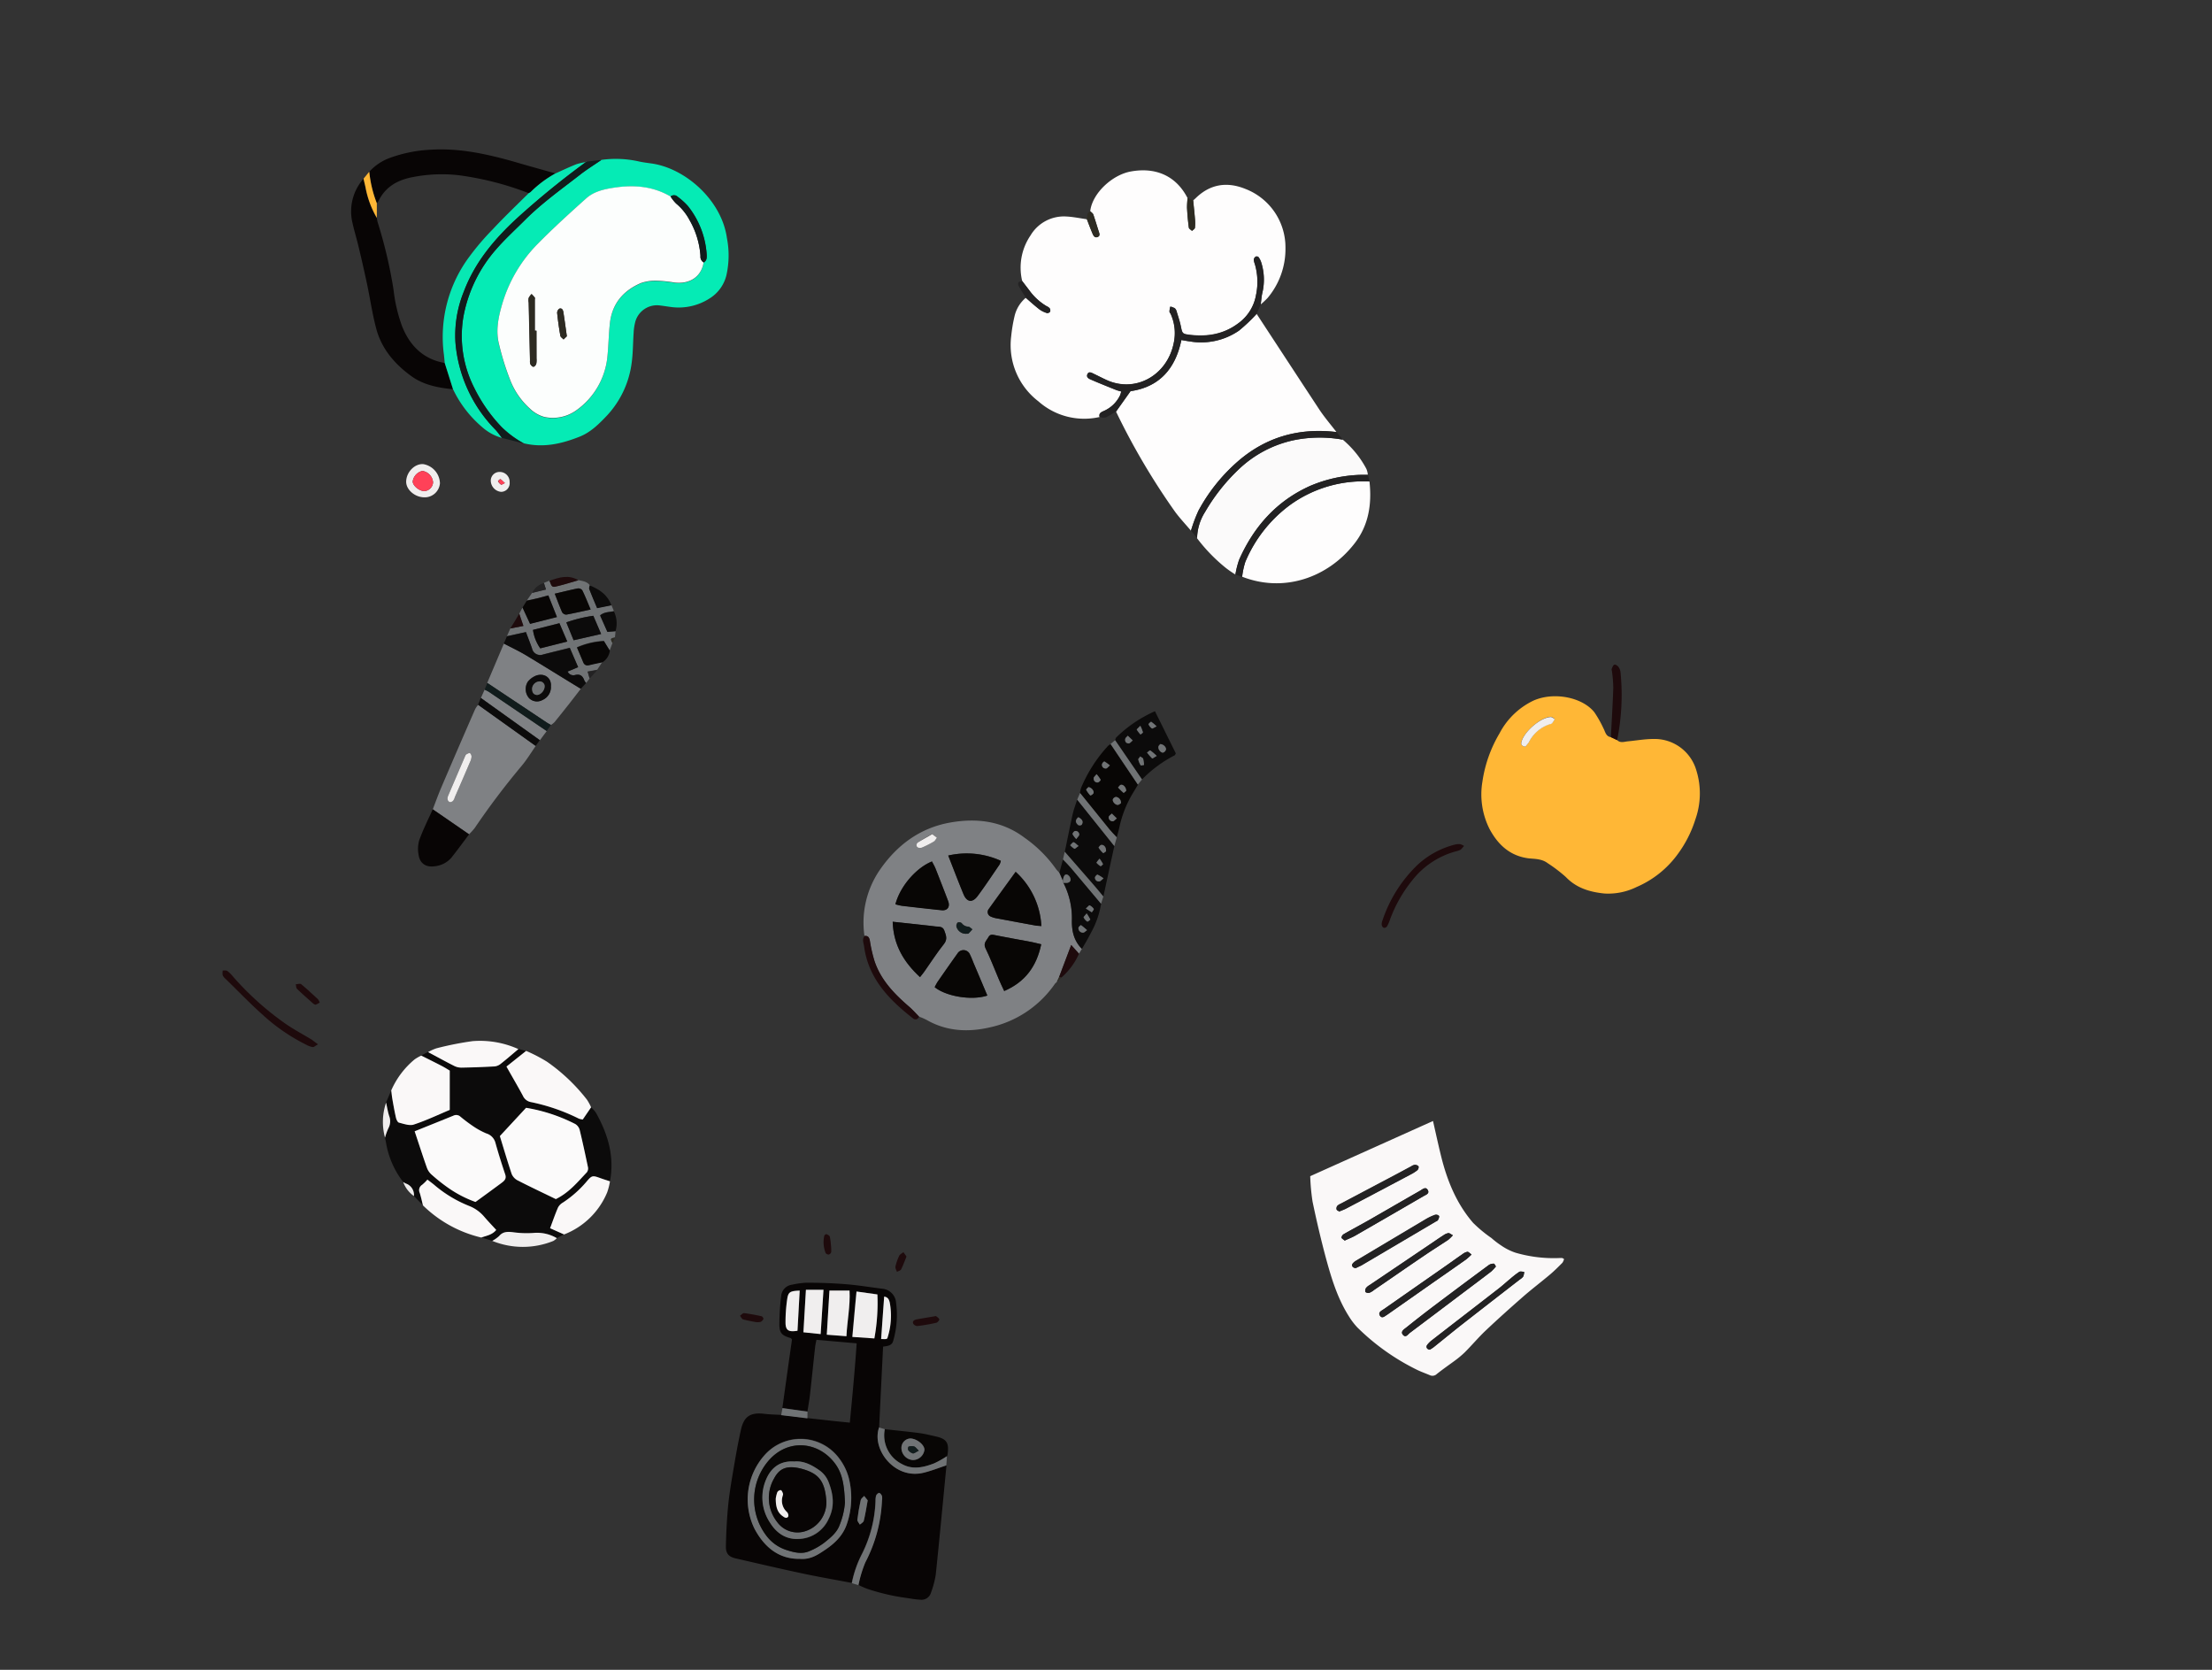 <svg xmlns="http://www.w3.org/2000/svg" xmlns:xlink="http://www.w3.org/1999/xlink" viewBox="0 0 530 400"><rect x="0" y="0" width="530" height="400" fill="#333333" stroke="none"/><defs><style>.a{fill:#fff;opacity:0;}.b{clip-path:url(#a);}.c{fill:#fefdfd;}.d{fill:#fbfafa;}.e{fill:#232223;}.f{fill:#2d2b22;}.g{fill:#0c0b0b;}.h{fill:#faf8f8;}.i{fill:#1e0a0c;}.j{fill:#f0eeee;}.k{fill:#7f8184;}.l{fill:#080605;}.m{fill:#707375;}.n{fill:#111c1c;}.o{fill:#05ebb5;}.p{fill:#080505;}.q{fill:#07e8b3;}.r{fill:#ffb736;}.s{fill:#fcfefd;}.t{fill:#ff4158;}</style><clipPath id="a"><rect class="a" width="530" height="400"/></clipPath></defs><rect class="a" width="530" height="400"/><g class="b"><path class="c" d="M244.92,67.32a13.72,13.72,0,0,1,2-10.93,9.3,9.3,0,0,1,8.56-4.53c1.65.08,3.29.43,4.93.66.44,1.14.86,2.29,1.34,3.41.21.51.53,1.1,1.21.84s.45-.86.26-1.41c-.44-1.32-.81-2.67-1.28-4-.11-.3-.48-.51-.72-.77.48-4.23,5.2-8.69,9.72-9.51,5.84-1.06,10.8.92,13.6,6.37a20,20,0,0,0-.14,2.31c.08,1.59.22,3.17.43,4.74,0,.3.5.55.77.82.24-.25.65-.47.69-.75a10.69,10.69,0,0,0,0-2.19c-.11-1.45-.28-2.91-.42-4.36.23-.2.46-.39.68-.61,3.44-3.33,7.45-3.91,11.76-2.19A15,15,0,0,1,308,59.41a18.21,18.21,0,0,1-4.31,12,20.85,20.85,0,0,1-1.61,1.5c.14-1,.19-2,.42-2.9a13.68,13.68,0,0,0-.27-7.1,4.69,4.69,0,0,0-.64-1.31.68.68,0,0,0-.64-.19,1,1,0,0,0-.51.65,3,3,0,0,0,.22,1.08,15.13,15.13,0,0,1,.3,7.5,10.6,10.6,0,0,1-4.2,6.74c-3.58,2.71-7.61,3.33-11.92,2.77-1.53-.19-1.56-.38-1.89-2-.25-1.2-.65-2.36-1-3.54a1.62,1.62,0,0,0-.44-.79,4.24,4.24,0,0,0-1.08-.41,5.71,5.71,0,0,0-.21,1.14c0,.22.21.43.32.66a11.17,11.17,0,0,1,.69,7C279.64,90,272,94.27,265,91c-1-.47-2-1-3-1.46-.49-.24-1.08-.6-1.43.11s.24,1.06.74,1.27c2,.88,4.09,1.7,6.14,2.53a10.35,10.35,0,0,0,1.21.35,7,7,0,0,1-.24.85,7.72,7.72,0,0,1-3.87,3.81c-.61.29-1.3.51-1.08,1.43a16.54,16.54,0,0,1-14.69-3.77,16.93,16.93,0,0,1-6.5-15.53,36.84,36.84,0,0,1,.82-4.9,8.18,8.18,0,0,1,2.67-4.35c1.11,1,2.18,1.94,3.33,2.83a6.2,6.2,0,0,0,1.8.85.86.86,0,0,0,.72-.38,1,1,0,0,0-.16-.81,2.45,2.45,0,0,0-.76-.5,13.89,13.89,0,0,1-4.14-3.83Z"/><path class="c" d="M301.09,75.19c5,7.63,10,15.28,15,22.88,1.26,1.9,2.75,3.63,4.14,5.44-9.12-1.09-17.2,1.24-24.07,7.4a42.2,42.2,0,0,0-9,11.4,36,36,0,0,0-1.81,4.81c-1.26-1.5-2.62-2.93-3.79-4.51a166,166,0,0,1-14.15-24l3.48-4.9c6.88-1,10.76-5.36,12.18-12.25.76.13,1.36.25,2,.33a16,16,0,0,0,11.8-2.58A40.24,40.24,0,0,0,301.09,75.19Z"/><path class="d" d="M321.73,105.32a23.45,23.45,0,0,1,5.66,7,4.93,4.93,0,0,1,.35,1.42l-1.29,0a33.22,33.22,0,0,0-12.55,2.66c-8,3.6-13.46,9.73-17,17.66a20.62,20.62,0,0,0-.9,3.56,24,24,0,0,1-2.27-1.56,40.27,40.27,0,0,1-6.92-7.13,12.22,12.22,0,0,1,1.92-6.29,45.37,45.37,0,0,1,7.85-10,27.4,27.4,0,0,1,13.54-7.21A31,31,0,0,1,321.73,105.32Z"/><path class="c" d="M328.13,115.34c.6,5.47-.2,10.62-3.7,15-6.29,8-16.75,11.73-26.81,7.81a18.27,18.27,0,0,1,.76-3.57A32.62,32.62,0,0,1,309.05,121,29.93,29.93,0,0,1,328.13,115.34Z"/><path class="e" d="M301.09,75.19a40.24,40.24,0,0,1-4.24,4,16,16,0,0,1-11.8,2.58c-.6-.08-1.2-.2-2-.33-1.42,6.89-5.3,11.28-12.18,12.25l-3.48,4.9c-.63.37-1.24.77-1.88,1.11a1.94,1.94,0,0,1-2.06.13c-.22-.92.47-1.14,1.08-1.43a7.72,7.72,0,0,0,3.87-3.81,7,7,0,0,0,.24-.85,10.35,10.35,0,0,1-1.21-.35c-2.05-.83-4.11-1.65-6.14-2.53-.5-.21-1.07-.59-.74-1.27s.94-.35,1.43-.11c1,.48,2,1,3,1.46,7,3.3,14.63-1,16.22-8.66a11.17,11.17,0,0,0-.69-7c-.11-.23-.32-.44-.32-.66a5.71,5.71,0,0,1,.21-1.14,4.24,4.24,0,0,1,1.08.41,1.62,1.62,0,0,1,.44.79c.36,1.18.76,2.34,1,3.54.33,1.61.36,1.8,1.89,2,4.31.56,8.34-.06,11.92-2.77a10.6,10.6,0,0,0,4.2-6.74,15.13,15.13,0,0,0-.3-7.5,3,3,0,0,1-.22-1.08,1,1,0,0,1,.51-.65.68.68,0,0,1,.64.19,4.69,4.69,0,0,1,.64,1.31,13.68,13.68,0,0,1,.27,7.1c-.23.94-.28,1.93-.42,2.9C301.76,73.7,301.42,74.44,301.09,75.19Z"/><path class="e" d="M321.73,105.32a31,31,0,0,0-11.59.09,27.4,27.4,0,0,0-13.54,7.21,45.37,45.37,0,0,0-7.85,10,12.22,12.22,0,0,0-1.92,6.29c-.49-.6-1-1.21-1.45-1.81a34.67,34.67,0,0,1,1.8-4.81,42.2,42.2,0,0,1,9-11.4c6.87-6.16,14.95-8.49,24.07-7.4Z"/><path class="e" d="M328.13,115.34A29.93,29.93,0,0,0,309.05,121a32.62,32.62,0,0,0-10.67,13.62,18.27,18.27,0,0,0-.76,3.57l-1.6-.57a20.62,20.62,0,0,1,.9-3.56c3.52-7.93,8.94-14.06,17-17.66a33.22,33.22,0,0,1,12.55-2.66l1.29,0Z"/><path class="e" d="M244.92,67.32l1.66,2.15a13.89,13.89,0,0,0,4.14,3.83,2.45,2.45,0,0,1,.76.5,1,1,0,0,1,.16.81.86.86,0,0,1-.72.38,6.2,6.2,0,0,1-1.8-.85c-1.15-.89-2.22-1.88-3.33-2.83-.54-.87-1.12-1.72-1.61-2.62S244,67.41,244.92,67.32Z"/><path class="f" d="M285.9,48c.14,1.45.31,2.91.42,4.36a10.69,10.69,0,0,1,0,2.19c0,.28-.45.5-.69.75-.27-.27-.73-.52-.77-.82-.21-1.57-.35-3.15-.43-4.74a20,20,0,0,1,.14-2.31Z"/><path class="f" d="M261.25,50.61c.24.26.61.47.72.77.47,1.31.84,2.66,1.28,4,.19.55.44,1.14-.26,1.41s-1-.33-1.21-.84c-.48-1.12-.9-2.27-1.34-3.41C260.53,51.81,260.3,51,261.25,50.61Z"/><path class="g" d="M141.63,265.25a7.82,7.82,0,0,1,1.18,1.34c2.85,5.1,4.47,10.46,3.34,16.38-.7-.24-1.41-.45-2.1-.7-2.12-.76-2.18-.82-3.64.92a26.4,26.4,0,0,1-5.53,4.86,3.05,3.05,0,0,0-1.16,1.15c-.7,1.62-1.27,3.29-1.92,5l3.35,1.49-1.73.89a9.37,9.37,0,0,0-5.6-1.25,23.4,23.4,0,0,1-4.94-.18c-1.27-.14-2.37-.16-3.3.93a7.77,7.77,0,0,1-1.64,1.15l-2.62-.8c1.24-.45,2.63-.61,3.58-1.82-1-1.08-2-2.09-2.88-3.16a9.11,9.11,0,0,0-3.55-2.56,29.87,29.87,0,0,1-8.34-5c-.55-.47-1.14-.89-1.72-1.34a10.68,10.68,0,0,1-1.28,1.26,1.49,1.49,0,0,0-.56,1.92c.31,1,.52,2,.77,3l-2.16-2.22a2.88,2.88,0,0,0-1.93-3,5,5,0,0,1-.64-.36,21,21,0,0,1-4.12-9.44c-.09-.41-.16-.83-.24-1.24a14.61,14.61,0,0,1,.8-2.22,3.53,3.53,0,0,0,.18-3c-.32-1-.49-2.11-.72-3.16l1.23-2.92c.09.73.16,1.46.29,2.19.25,1.45.51,2.9.84,4.34.1.44.39,1.1.72,1.19,1.17.29,2.52.8,3.55.46,2.91-.95,5.69-2.28,8.62-3.51v-9.42c-.52-.31-1.19-.74-1.89-1.1-1.64-.85-3.29-1.67-4.94-2.49l1.64-.84c2.11,1.12,4.2,2.28,6.33,3.35a3.87,3.87,0,0,0,1.74.37q3.85-.08,7.71-.28a2.76,2.76,0,0,0,1.48-.52c1.5-1.17,2.93-2.42,4.38-3.64l1.85.51-4.71,3.75c1.41,2.48,2.72,4.69,3.94,7A2.61,2.61,0,0,0,127.2,264,46.51,46.51,0,0,1,138.7,268a4.11,4.11,0,0,0,.94.21Zm-8.45,22c3.18-1.56,5.21-4.08,7.42-6.39a1.55,1.55,0,0,0,.28-1.17c-.62-3-1.26-6-2-9a2.38,2.38,0,0,0-1.06-1.4,40.07,40.07,0,0,0-11.78-3.88l-6.28,6.77c.91,3,1.8,6.05,2.83,9.08a3.12,3.12,0,0,0,1.44,1.54C127.05,284.31,130.12,285.75,133.18,287.24ZM99.35,271c1,3.11,2,6,3,8.81a4.07,4.07,0,0,0,1.17,1.62,42.88,42.88,0,0,0,3.91,3.1,27.61,27.61,0,0,0,6.53,3.38c2.19-1.61,4.22-3.1,6.27-4.59.69-.5,1.18-1,.85-2-.84-2.51-1.64-5-2.35-7.59a3.19,3.19,0,0,0-2.19-2.24,17.94,17.94,0,0,1-3.07-1.67,38.46,38.46,0,0,1-3.1-2.32,1.49,1.49,0,0,0-1.69-.27C105.64,268.45,102.61,269.66,99.35,271Z"/><path class="h" d="M100.93,252.87c1.65.82,3.3,1.64,4.94,2.49.7.36,1.37.79,1.89,1.1v9.42c-2.93,1.23-5.71,2.56-8.62,3.51-1,.34-2.38-.17-3.55-.46-.33-.09-.62-.75-.72-1.19-.33-1.44-.59-2.89-.84-4.34-.13-.73-.2-1.46-.29-2.19a20,20,0,0,1,5.61-7.44A9.79,9.79,0,0,1,100.93,252.87Z"/><path class="h" d="M141.63,265.25l-2,2.92a4.11,4.11,0,0,1-.94-.21A46.51,46.51,0,0,0,127.2,264a2.61,2.61,0,0,1-1.91-1.51c-1.22-2.27-2.53-4.48-3.94-7l4.71-3.75a37.85,37.85,0,0,1,5,2.59,43.77,43.77,0,0,1,9.58,9.1A12.23,12.23,0,0,1,141.63,265.25Z"/><path class="h" d="M101.34,288.75c-.25-1-.46-2-.77-3a1.49,1.49,0,0,1,.56-1.92,10.68,10.68,0,0,0,1.28-1.26c.58.45,1.17.87,1.72,1.34a29.87,29.87,0,0,0,8.34,5,9.11,9.11,0,0,1,3.55,2.56c.92,1.07,1.89,2.08,2.88,3.16-1,1.21-2.34,1.37-3.58,1.82A29.69,29.69,0,0,1,101.34,288.75Z"/><path class="h" d="M135.15,295.71l-3.35-1.49c.65-1.73,1.22-3.4,1.92-5a3.05,3.05,0,0,1,1.16-1.15,26.4,26.4,0,0,0,5.53-4.86c1.46-1.74,1.52-1.68,3.64-.92.69.25,1.4.46,2.1.7a15.24,15.24,0,0,1-.67,2.64A18.31,18.31,0,0,1,135.15,295.71Z"/><path class="h" d="M124.21,251.31c-1.45,1.22-2.88,2.47-4.38,3.64a2.76,2.76,0,0,1-1.48.52q-3.85.21-7.71.28a3.87,3.87,0,0,1-1.74-.37c-2.13-1.07-4.22-2.23-6.33-3.35a10.83,10.83,0,0,1,2-.91,76.37,76.37,0,0,1,8.67-1.72A22.35,22.35,0,0,1,124.21,251.31Z"/><path class="i" d="M76.21,250.16c-.63.34-1,.7-1.27.67a4.89,4.89,0,0,1-1.55-.56,44.94,44.94,0,0,1-10.33-7.07c-3.13-2.78-6-5.79-9-8.7a2.62,2.62,0,0,1-.69-.85,3.5,3.5,0,0,1,0-1.17c.39,0,.87-.06,1.13.13a8.86,8.86,0,0,1,1.43,1.44,70.5,70.5,0,0,0,12.33,11.08c2.06,1.45,4.3,2.62,6.46,3.93C75.08,249.34,75.49,249.66,76.21,250.16Z"/><path class="j" d="M117.94,297.25a7.77,7.77,0,0,0,1.64-1.15c.93-1.09,2-1.07,3.3-.93a23.4,23.4,0,0,0,4.94.18,9.37,9.37,0,0,1,5.6,1.25,3.8,3.8,0,0,1-.85.67A19.44,19.44,0,0,1,117.94,297.25Z"/><path class="i" d="M76.61,240.15a4.42,4.42,0,0,1-1,.52c-.17,0-.45-.16-.63-.32-1.28-1.15-2.58-2.28-3.82-3.48-.23-.23-.2-.73-.29-1.1.44,0,1-.23,1.3,0,1.38,1.13,2.67,2.36,4,3.57A3.61,3.61,0,0,1,76.61,240.15Z"/><path class="j" d="M92.51,264.13c.23,1.05.4,2.13.72,3.16a3.53,3.53,0,0,1-.18,3,14.61,14.61,0,0,0-.8,2.22A14.28,14.28,0,0,1,92.51,264.13Z"/><path class="j" d="M96.61,283.15a5,5,0,0,0,.64.36,2.88,2.88,0,0,1,1.93,3A7,7,0,0,1,96.61,283.15Z"/><path class="d" d="M133.18,287.24c-3.06-1.49-6.13-2.93-9.14-4.48a3.12,3.12,0,0,1-1.44-1.54c-1-3-1.92-6.1-2.83-9.08l6.28-6.77a40.07,40.07,0,0,1,11.78,3.88,2.38,2.38,0,0,1,1.06,1.4c.73,3,1.37,6,2,9a1.55,1.55,0,0,1-.28,1.17C138.39,283.16,136.36,285.68,133.18,287.24Z"/><path class="d" d="M99.35,271c3.26-1.31,6.29-2.52,9.3-3.75a1.49,1.49,0,0,1,1.69.27,38.46,38.46,0,0,0,3.1,2.32,17.94,17.94,0,0,0,3.07,1.67,3.19,3.19,0,0,1,2.19,2.24c.71,2.55,1.51,5.08,2.35,7.59.33,1-.16,1.48-.85,2-2,1.49-4.08,3-6.27,4.59a27.61,27.61,0,0,1-6.53-3.38,42.88,42.88,0,0,1-3.91-3.1,4.07,4.07,0,0,1-1.17-1.62C101.31,277,100.39,274.08,99.35,271Z"/><path class="k" d="M259.23,227.3c-.24.38-.47.77-.7,1.16l-1.87-2.09c-1,2.74-2,5.24-2.92,7.74l-.55,1.16,0,0-.36.3a25.51,25.51,0,0,1-15.73,10.55c-5.16,1.18-10.29.94-15.06-1.79a15.38,15.38,0,0,0-1.86-.81c-.77-.78-1.49-1.61-2.31-2.32-3.58-3.06-6.83-6.38-8.36-11a34.34,34.34,0,0,1-1.1-4.82c-.15-.79-.41-1.27-1.28-1.17a22.31,22.31,0,0,1,3.55-15.64c4.16-6.1,9.7-10.22,16.92-11.52,6.32-1.13,12.5-.45,17.92,3.65a31,31,0,0,1,7.54,7.52,7.13,7.13,0,0,0,.75.81l.83,1.92.12.49a18.68,18.68,0,0,1,2.06,8.66C256.74,222.88,257.25,225.29,259.23,227.3Zm-18.62,10.1c5.15-2.24,7.77-6,8.87-11.2-.91-.21-1.62-.41-2.34-.55-2.84-.54-5.69-1-8.54-1.6-.68-.13-1.34-.37-1.77.44s-1.29,1.41-.71,2.64c1.17,2.44,2.15,5,3.21,7.47C239.71,235.49,240.13,236.37,240.61,237.4Zm-26.72-16.6c.18,5.57,2.66,9.67,6.54,13.28.42-.53.74-.89,1-1.28,1.57-2.21,3-4.51,4.72-6.63.94-1.18.5-2.13.11-3.23s-1.32-.92-2.15-1l-1.47-.18Zm29.47-12c-2.27,3.13-4.36,6-6.43,8.9a1.16,1.16,0,0,0,.45,1.83A5.64,5.64,0,0,0,239,220c3,.57,6,1.13,9.07,1.68.4.07.81.08,1.47.15A18.84,18.84,0,0,0,243.36,208.85Zm-28.82,7.78a12.33,12.33,0,0,0,1.57.37c3.17.37,6.35.73,9.52,1.06,1.42.14,2.08-.84,1.54-2.23q-1.48-3.87-3-7.73c-.24-.6-.58-1.16-.86-1.72C219.7,207.78,215.71,212.15,214.54,216.63Zm22,21.85c-1.09-2.59-2.14-5.08-3.18-7.57-.31-.74-.58-1.5-.94-2.21a1.68,1.68,0,0,0-3-.26c-1.62,2.26-3.2,4.53-4.78,6.81a12.63,12.63,0,0,0-.68,1.25C226.71,238.71,232.87,239.72,236.57,238.48Zm-9.37-33.54c1.27,3.23,2.42,6.26,3.66,9.26.79,1.94,2.13,2.15,3.39.46,1.83-2.46,3.52-5,5.26-7.56a3.92,3.92,0,0,0,.3-.88A19.83,19.83,0,0,0,227.2,204.94Zm-3.84-5.13c-1.15.68-2.27,1.28-3.32,2-.42.28-.66.86-.15,1.25a1.39,1.39,0,0,0,1.13,0,23.91,23.91,0,0,0,2.74-1.45c.31-.19.48-.61.72-.92Zm8.22,23.87c.11,0,.36,0,.47-.06a10.9,10.9,0,0,0,.92-1c-.32-.22-.63-.59-1-.62a2,2,0,0,1-1.54-.84,1,1,0,0,0-.94-.16,1.17,1.17,0,0,0-.33.95A2.34,2.34,0,0,0,231.58,223.68Z"/><path class="l" d="M258.76,190a6.2,6.2,0,0,1,.26-1.24,34.54,34.54,0,0,1,6.49-10.11,2.82,2.82,0,0,1,.6-.39l6.54,9.72c-.44.73-.87,1.47-1.32,2.19a26.71,26.71,0,0,0-3.16,8.16c-.18.77-.4,1.54-.61,2.3-.57-.62-1.19-1.22-1.73-1.88C263.46,195.79,261.12,192.87,258.76,190Zm9.82,2.47a1.39,1.39,0,0,0-1.17-1.53,1,1,0,0,0-.76.55c-.18.53.54,1.36,1.17,1.36C268.1,192.8,268.39,192.52,268.58,192.42Zm1.26-3c0-.83-.67-1.56-1.26-1.46-.26,0-.47.43-.7.65a16.26,16.26,0,0,0,1.34,1.29S269.68,189.57,269.84,189.45Zm-9.06-.9c-.14.16-.57.51-.51.63a6.07,6.07,0,0,0,1,1.38A1.44,1.44,0,0,0,262,190C262.2,189.47,261.54,188.64,260.78,188.55Zm2-3.11c-.37.48-.72.74-.73,1a.88.88,0,0,0,1,1c.26,0,.71-.53.67-.63A8.46,8.46,0,0,0,262.73,185.44Zm3.2-2.08a9.68,9.68,0,0,0-1.33-1,1.16,1.16,0,0,0-.56.69.88.88,0,0,0,1,1C265.27,184.07,265.5,183.72,265.93,183.36Zm1.66,12.69-1.2-1.21c-.26.28-.71.54-.73.84a.91.91,0,0,0,1,1C266.91,196.72,267.16,196.38,267.59,196.05Z"/><path class="g" d="M267,202.67q-1.32,6-2.62,12.07c-.87-1-1.72-2.08-2.61-3.1-2.2-2.55-4.42-5.08-6.64-7.62.63-3,1.22-6,1.89-9,.27-1.18.71-2.32,1.08-3.48ZM265,203.94c.06-.9-.5-1.63-1.14-1.54-.25,0-.68.58-.64.65a6.32,6.32,0,0,0,1.11,1.31C264.43,204.41,264.87,204.05,265,203.94Zm-6.66-8.18c-.88.75-.65,1.37,0,1.9a.86.86,0,0,0,.8-.08C259.69,196.75,259.23,196.24,258.38,195.76Zm.06,6.89c-.52-.4-.84-.8-1.24-.9-.2,0-.53.46-.81.71a4.05,4.05,0,0,0,1,.85C257.57,203.39,257.94,203,258.44,202.65Zm6,7.76a8.27,8.27,0,0,0-1.45-.9c-.12,0-.61.45-.61.68a.9.9,0,0,0,1.06.95C263.7,211.11,263.94,210.78,264.42,210.41ZM257.88,201c.35-.49.66-.74.71-1a.87.87,0,0,0-1.06-.9c-.25.1-.6.57-.54.75A5.1,5.1,0,0,0,257.88,201Zm5.58,4.72a6.54,6.54,0,0,0-.76.95,3.58,3.58,0,0,0,1,.85c.09,0,.61-.43.58-.5A8.93,8.93,0,0,0,263.46,205.69Z"/><path class="g" d="M267.18,177.31c.09-.22.12-.51.28-.66a31.21,31.21,0,0,1,9.27-6.28l5,10.1c-.15.25-.18.41-.27.46a30.52,30.52,0,0,0-7.84,5.79Zm10.77.94c-.12.19-.42.44-.44.72-.06.64.7,1.46,1.18,1.3a1.1,1.1,0,0,0,.64-.71C279.43,179,278.67,178.22,278,178.25Zm-.79,2.83a13.93,13.93,0,0,0-1.55-1.32c-.11-.07-.51.33-.78.51a13.8,13.8,0,0,0,1.23,1.41C276.13,181.75,276.58,181.4,277.16,181.08Zm-5.76-3.71-1.17-1.13c-.22.25-.57.48-.62.75-.1.6.18,1.12.86,1.1C270.73,178.08,271,177.71,271.4,177.37Zm1.8,3.82c-.24.36-.5.59-.47.74a4.66,4.66,0,0,0,.58,1.4c.07.11.53,0,.81-.08a10.48,10.48,0,0,0-.21-1.49C273.86,181.58,273.56,181.47,273.2,181.19Zm0-7.33c-.45.48-.9.84-.85.93a7.6,7.6,0,0,0,.9,1.17c.21-.18.61-.4.58-.53A9.08,9.08,0,0,0,273.23,173.86Zm3.9.11a10.51,10.51,0,0,0-1.3-1.11c-.08,0-.69.52-.64.61a2.47,2.47,0,0,0,.82,1C276.16,174.57,276.56,174.24,277.13,174Z"/><path class="g" d="M259.23,227.3c-2-2-2.49-4.42-2.38-7.2a18.68,18.68,0,0,0-2.06-8.66c.3,0,.6,0,.9,0,.58-.05.93-.39.8-1a1.45,1.45,0,0,0-.69-.93c-.57-.25-.86.22-1,.72a5.26,5.26,0,0,0-.12.71l-.83-1.92c.28-1.06.56-2.11.85-3.17.63.67,1.29,1.31,1.89,2q3.63,4.29,7.24,8.62a21.4,21.4,0,0,1-2.45,7C260.71,224.81,260,226,259.23,227.3Zm1.24-4.48a17.78,17.78,0,0,0-1.46-1.21c-.05,0-.61.42-.61.65a1.06,1.06,0,0,0,1.16,1.15C259.79,223.41,260,223.12,260.47,222.82Zm-.3-5.19,1.41.92c.17-.28.54-.68.46-.82a2.44,2.44,0,0,0-1-.86C261,216.81,260.61,217.25,260.17,217.63Zm.19,1.17c-.38.49-.78.85-.72,1a2.56,2.56,0,0,0,.88,1c.1.07.75-.43.72-.5A11.47,11.47,0,0,0,260.36,218.8Z"/><path class="i" d="M207.16,224.21c.87-.1,1.13.38,1.28,1.17a34.34,34.34,0,0,0,1.1,4.82c1.53,4.59,4.78,7.91,8.36,11,.82.71,1.54,1.54,2.31,2.32a.89.89,0,0,1-1.49.4c-5.74-4.48-10.64-9.54-11.68-17.2C206.93,225.88,206.48,225,207.16,224.21Z"/><path class="m" d="M267,202.67l-8.9-11.12c.23-.54.45-1.07.68-1.6,2.36,2.92,4.7,5.84,7.07,8.75.54.66,1.16,1.26,1.73,1.88C267.37,201.28,267.17,202,267,202.67Z"/><path class="m" d="M263.82,216.5q-3.61-4.32-7.24-8.62c-.6-.71-1.26-1.35-1.89-2l.42-1.84c2.22,2.54,4.44,5.07,6.64,7.62.89,1,1.74,2.06,2.61,3.1Z"/><path class="m" d="M267.18,177.31l6.45,9.41-1,1.21-6.54-9.72Z"/><path class="i" d="M253.74,234.11c.94-2.5,1.88-5,2.92-7.74l1.87,2.09a16.29,16.29,0,0,1-4.22,5.71Z"/><path class="f" d="M253.74,234.11l.57.06-1.12,1.1Z"/><path class="f" d="M252.86,235.54l.36-.3Z"/><path class="l" d="M240.61,237.4c-.48-1-.9-1.91-1.28-2.8-1.06-2.49-2-5-3.21-7.47-.58-1.23.28-1.82.71-2.64s1.09-.57,1.77-.44c2.85.56,5.7,1.06,8.54,1.6.72.14,1.43.34,2.34.55C248.38,231.38,245.76,235.16,240.61,237.4Z"/><path class="l" d="M213.89,220.8l8.76.94,1.47.18c.83.1,1.76-.09,2.15,1s.83,2.05-.11,3.23c-1.69,2.12-3.15,4.42-4.72,6.63-.27.39-.59.75-1,1.28C216.55,230.47,214.07,226.37,213.89,220.8Z"/><path class="l" d="M243.36,208.85a18.84,18.84,0,0,1,6.14,13c-.66-.07-1.07-.08-1.47-.15-3-.55-6.05-1.11-9.07-1.68a5.64,5.64,0,0,1-1.58-.46,1.16,1.16,0,0,1-.45-1.83C239,214.86,241.09,212,243.36,208.85Z"/><path class="l" d="M214.54,216.63c1.17-4.48,5.16-8.85,8.76-10.25.28.56.62,1.12.86,1.72q1.53,3.85,3,7.73c.54,1.39-.12,2.37-1.54,2.23-3.17-.33-6.35-.69-9.52-1.06A12.33,12.33,0,0,1,214.54,216.63Z"/><path class="l" d="M236.57,238.48c-3.7,1.24-9.86.23-12.62-2a12.63,12.63,0,0,1,.68-1.25c1.58-2.28,3.16-4.55,4.78-6.81a1.68,1.68,0,0,1,3,.26c.36.71.63,1.47.94,2.21C234.43,233.4,235.48,235.89,236.57,238.48Z"/><path class="l" d="M227.2,204.94a19.83,19.83,0,0,1,12.61,1.28,3.92,3.92,0,0,1-.3.88c-1.74,2.53-3.43,5.1-5.26,7.56-1.26,1.69-2.6,1.48-3.39-.46C229.62,211.2,228.47,208.17,227.2,204.94Z"/><path class="j" d="M223.36,199.81l1.12.85c-.24.31-.41.73-.72.92A23.91,23.91,0,0,1,221,203a1.39,1.39,0,0,1-1.13,0c-.51-.39-.27-1,.15-1.25C221.09,201.09,222.21,200.49,223.36,199.81Z"/><path class="n" d="M231.58,223.68a2.34,2.34,0,0,1-2.4-1.73,1.17,1.17,0,0,1,.33-.95,1,1,0,0,1,.94.16A2,2,0,0,0,232,222c.35,0,.66.4,1,.62a10.9,10.9,0,0,1-.92,1C231.94,223.72,231.69,223.67,231.58,223.68Z"/><path class="m" d="M254.67,211a5.26,5.26,0,0,1,.12-.71c.15-.5.44-1,1-.72a1.45,1.45,0,0,1,.69.93c.13.56-.22.9-.8,1-.3,0-.6,0-.9,0Z"/><path class="m" d="M268.58,192.42c-.19.1-.48.38-.76.38-.63,0-1.35-.83-1.17-1.36a1,1,0,0,1,.76-.55A1.39,1.39,0,0,1,268.58,192.42Z"/><path class="m" d="M269.84,189.45c-.16.12-.57.53-.62.48a16.26,16.26,0,0,1-1.34-1.29c.23-.22.44-.6.7-.65C269.17,187.89,269.83,188.62,269.84,189.45Z"/><path class="m" d="M260.78,188.55c.76.09,1.42.92,1.22,1.48a1.44,1.44,0,0,1-.75.53,6.07,6.07,0,0,1-1-1.38C260.21,189.06,260.64,188.71,260.78,188.55Z"/><path class="m" d="M262.73,185.44a8.46,8.46,0,0,1,1,1.35c0,.1-.41.6-.67.63a.88.88,0,0,1-1-1C262,186.18,262.36,185.92,262.73,185.44Z"/><path class="m" d="M265.93,183.36c-.43.36-.66.71-.91.73a.88.88,0,0,1-1-1,1.16,1.16,0,0,1,.56-.69A9.68,9.68,0,0,1,265.93,183.36Z"/><path class="m" d="M267.59,196.05c-.43.33-.68.67-.94.68a.91.91,0,0,1-1-1c0-.3.47-.56.73-.84Z"/><path class="m" d="M265,203.94c-.17.11-.61.47-.67.42a6.32,6.32,0,0,1-1.11-1.31c0-.07.39-.61.64-.65C264.54,202.31,265.1,203,265,203.94Z"/><path class="m" d="M258.38,195.76c.85.48,1.31,1,.8,1.82a.86.86,0,0,1-.8.08C257.73,197.13,257.5,196.51,258.38,195.76Z"/><path class="m" d="M258.44,202.65c-.5.34-.87.74-1,.66a4.05,4.05,0,0,1-1-.85c.28-.25.61-.75.81-.71C257.6,201.85,257.92,202.25,258.44,202.65Z"/><path class="m" d="M264.42,210.41c-.48.37-.72.7-1,.73a.9.9,0,0,1-1.06-.95c0-.23.49-.72.61-.68A8.27,8.27,0,0,1,264.42,210.41Z"/><path class="m" d="M257.88,201a5.1,5.1,0,0,1-.89-1.18c-.06-.18.29-.65.54-.75a.87.87,0,0,1,1.06.9C258.54,200.23,258.23,200.48,257.88,201Z"/><path class="m" d="M263.46,205.69a8.93,8.93,0,0,1,.83,1.3c0,.07-.49.54-.58.5a3.58,3.58,0,0,1-1-.85A6.54,6.54,0,0,1,263.46,205.69Z"/><path class="m" d="M278,178.25c.72,0,1.48.72,1.38,1.31a1.1,1.1,0,0,1-.64.71c-.48.16-1.24-.66-1.18-1.3C277.53,178.69,277.83,178.44,278,178.25Z"/><path class="m" d="M277.16,181.08c-.58.32-1,.67-1.1.6a13.8,13.8,0,0,1-1.23-1.41c.27-.18.67-.58.78-.51A13.93,13.93,0,0,1,277.16,181.08Z"/><path class="m" d="M271.4,177.37c-.42.34-.67.71-.93.72-.68,0-1-.5-.86-1.1.05-.27.4-.5.62-.75Z"/><path class="m" d="M273.2,181.19c.36.28.66.39.71.57a10.48,10.48,0,0,1,.21,1.49c-.28,0-.74.19-.81.08a4.66,4.66,0,0,1-.58-1.4C272.7,181.78,273,181.55,273.2,181.19Z"/><path class="m" d="M273.23,173.86a9.08,9.08,0,0,1,.63,1.57c0,.13-.37.35-.58.53a7.6,7.6,0,0,1-.9-1.17C272.33,174.7,272.78,174.34,273.23,173.86Z"/><path class="m" d="M277.13,174c-.57.27-1,.6-1.12.51a2.47,2.47,0,0,1-.82-1c-.05-.09.56-.65.64-.61A10.51,10.51,0,0,1,277.13,174Z"/><path class="m" d="M260.47,222.82c-.45.3-.68.59-.91.59a1.06,1.06,0,0,1-1.16-1.15c0-.23.56-.68.61-.65A17.78,17.78,0,0,1,260.47,222.82Z"/><path class="m" d="M260.17,217.63c.44-.38.79-.82.9-.76a2.44,2.44,0,0,1,1,.86c.08.14-.29.54-.46.82Z"/><path class="m" d="M260.36,218.8a11.47,11.47,0,0,1,.88,1.46c0,.07-.62.57-.72.5a2.56,2.56,0,0,1-.88-1C259.58,219.65,260,219.29,260.36,218.8Z"/><path class="o" d="M144.08,38.3a25.33,25.33,0,0,1,8.81.33c1.08.26,2.19.38,3.28.54,8.1,1.17,16.74,8.81,18,17.85a21.63,21.63,0,0,1-.14,9A9.06,9.06,0,0,1,170,71.5a13.67,13.67,0,0,1-9,2.07c-.92-.11-1.83-.27-2.75-.38A5.39,5.39,0,0,0,152.24,77a12.61,12.61,0,0,0-.42,2.73c-.17,2.4-.14,4.82-.47,7.19a22.74,22.74,0,0,1-5.84,12.54c-1.89,2-3.86,4-6.5,5.09-4.35,1.75-8.8,2.79-13.51,1.64a23.71,23.71,0,0,1-5.32-3.93,37.45,37.45,0,0,1-6.54-9.36A27.39,27.39,0,0,1,111,76.06a33.67,33.67,0,0,1,7.84-16.29c2.16-2.51,4.63-4.75,7-7.11,4-4,8.53-7.25,13-10.69C140.47,40.65,142.31,39.52,144.08,38.3Zm16.59,8.81c-4.26-2.51-8.83-2.85-13.6-2.12-2.42.37-4.81.92-6.64,2.57-4,3.58-8,7.19-11.72,11A34.21,34.21,0,0,0,120.29,73c-.92,3.14-1.57,6.39-.7,9.66a63.56,63.56,0,0,0,2.58,8.28,17.92,17.92,0,0,0,4.78,7,8.19,8.19,0,0,0,3.45,2,9.62,9.62,0,0,0,7.75-1.64,17.87,17.87,0,0,0,7.35-12.57c.3-2.76.32-5.54.63-8.3.53-4.67,3.24-7.78,7.45-9.57a10.7,10.7,0,0,1,4-.54,32.75,32.75,0,0,1,4,.42c3.74.45,6.45-1.41,7-4.81.85-.5.78-1.31.72-2.11a20.66,20.66,0,0,0-4.52-11.43,16.64,16.64,0,0,0-2.45-2.2A1.21,1.21,0,0,0,160.67,47.11Z"/><path class="p" d="M108.53,93.24c-3.53-.35-7-1-9.93-3.11-4-2.89-7.14-6.51-8.44-11.36-.94-3.5-1.45-7.11-2.2-10.67q-.94-4.42-2-8.82c-.47-2-1.07-3.93-1.51-5.91a11.77,11.77,0,0,1,2.64-10.54c.15.66.31,1.32.46,2a22.64,22.64,0,0,0,2.72,7.38c.08.36.12.72.23,1.07a111.7,111.7,0,0,1,3.8,16.17,37.35,37.35,0,0,0,2,8.6c1.81,4.65,5.06,8,10.25,8.9Z"/><path class="p" d="M88.48,41.14a12.33,12.33,0,0,1,5-3.34,33.12,33.12,0,0,1,9.76-1.94c6.76-.42,13.25,1,19.69,2.8,3.38,1,6.75,1.92,10.13,2.88A26.55,26.55,0,0,0,127.16,46a1.77,1.77,0,0,1-.46.28A72.81,72.81,0,0,0,110.1,42a35.76,35.76,0,0,0-11.21.43c-3.67.68-6.58,2.34-8.25,5.81a2.42,2.42,0,0,1-.35.44A28.57,28.57,0,0,1,88.48,41.14Z"/><path class="q" d="M126.7,46.26a1.77,1.77,0,0,0,.46-.28,26.55,26.55,0,0,1,5.94-4.44c1.65-.74,3.29-1.52,5-2.2a14.48,14.48,0,0,1,2.28-.51,199,199,0,0,0-16.59,13.53c-5.4,5-10,10.51-12.65,17.51a27.85,27.85,0,0,0-2,12.11,33.76,33.76,0,0,0,9.55,20.93c.58.62,1.07,1.33,1.61,2a11.94,11.94,0,0,1-4.82-2.64,27.29,27.29,0,0,1-6.92-9c-.66-2.1-1.33-4.21-2-6.32-.07-.68-.12-1.35-.2-2a32.14,32.14,0,0,1,6.18-23.57,61.8,61.8,0,0,1,5.53-6.46C120.86,51.93,123.81,49.12,126.7,46.26Z"/><path class="n" d="M120.27,104.9c-.54-.66-1-1.37-1.61-2A33.76,33.76,0,0,1,109.11,82a27.85,27.85,0,0,1,2-12.11c2.63-7,7.25-12.51,12.65-17.51a199,199,0,0,1,16.59-13.53l0,0,.33-.14,3.45-.41c-1.77,1.22-3.61,2.35-5.3,3.67-4.42,3.44-9,6.71-13,10.69-2.35,2.36-4.82,4.6-7,7.11A33.67,33.67,0,0,0,111,76.06a27.39,27.39,0,0,0,2.63,16.88,37.45,37.45,0,0,0,6.54,9.36,23.71,23.71,0,0,0,5.32,3.93Z"/><path class="j" d="M101.51,119.13c-2.26-.1-4.27-1.94-4.19-3.84.09-2.27,2.07-4.25,4.09-4.11a4.78,4.78,0,0,1,4,4.6A3.67,3.67,0,0,1,101.51,119.13Zm-.29-6.32a3,3,0,0,0-2.33,2.52c0,1,1.54,2.28,2.74,2.31a2.21,2.21,0,0,0,2.13-2.11A3,3,0,0,0,101.22,112.81Z"/><path class="j" d="M119.72,113.05a2.37,2.37,0,0,1,2.39,2.47,2.07,2.07,0,0,1-2.06,2.3,2.74,2.74,0,0,1-2.46-2.71A2.09,2.09,0,0,1,119.72,113.05Zm1.23,2.66c-.59-.53-.81-.83-1.09-.93-.12,0-.57.44-.55.48a2.12,2.12,0,0,0,.73.83C120.19,116.17,120.54,115.89,121,115.71Z"/><path class="r" d="M88.48,41.14a28.57,28.57,0,0,0,1.81,7.56c0,1.16,0,2.32,0,3.48a22.64,22.64,0,0,1-2.72-7.38c-.15-.65-.31-1.31-.46-2C87.55,42.27,88,41.7,88.48,41.14Z"/><path class="q" d="M140.63,38.71l-.33.14A.55.55,0,0,1,140.63,38.71Z"/><path class="s" d="M168.59,62.86c-.55,3.4-3.26,5.26-7,4.81a32.75,32.75,0,0,0-4-.42,10.7,10.7,0,0,0-4,.54c-4.21,1.79-6.92,4.9-7.45,9.57-.31,2.76-.33,5.54-.63,8.3a17.87,17.87,0,0,1-7.35,12.57,9.62,9.62,0,0,1-7.75,1.64,8.19,8.19,0,0,1-3.45-2,17.92,17.92,0,0,1-4.78-7,63.56,63.56,0,0,1-2.58-8.28c-.87-3.27-.22-6.52.7-9.66a34.21,34.21,0,0,1,8.42-14.4c3.75-3.82,7.73-7.43,11.72-11,1.83-1.65,4.22-2.2,6.64-2.57,4.77-.73,9.34-.39,13.6,2.12A9.35,9.35,0,0,0,162,48.77a13.07,13.07,0,0,1,3.24,4,20,20,0,0,1,2.6,8.56A1.59,1.59,0,0,0,168.59,62.86ZM128.54,79.22h-.37V71.84c0-.19.05-.42,0-.55a9,9,0,0,0-.78-.86,4.37,4.37,0,0,0-.68.95,3.1,3.1,0,0,0,0,1.1L127,86.33a2.24,2.24,0,0,0,.09.91c.16.28.5.64.74.62s.58-.41.67-.7a4.61,4.61,0,0,0,.06-1.29Q128.54,82.56,128.54,79.22Zm7.28,1.33c-.31-2.14-.55-4-.84-5.8-.07-.49-.34-1-.95-.82a1.23,1.23,0,0,0-.54,1q.28,2.76.77,5.49c.05.33.5.59.77.89Z"/><path class="n" d="M168.59,62.86a1.59,1.59,0,0,1-.76-1.56,20,20,0,0,0-2.6-8.56,13.07,13.07,0,0,0-3.24-4,9.35,9.35,0,0,1-1.32-1.66,1.21,1.21,0,0,1,1.67,0,16.64,16.64,0,0,1,2.45,2.2,20.66,20.66,0,0,1,4.52,11.43C169.37,61.55,169.44,62.36,168.59,62.86Z"/><path class="t" d="M101.22,112.81a3,3,0,0,1,2.54,2.72,2.21,2.21,0,0,1-2.13,2.11c-1.2,0-2.77-1.36-2.74-2.31A3,3,0,0,1,101.22,112.81Z"/><path class="t" d="M121,115.71c-.41.18-.76.46-.91.38a2.12,2.12,0,0,1-.73-.83s.43-.52.55-.48C120.14,114.88,120.36,115.18,121,115.71Z"/><path class="f" d="M128.54,79.22q0,3.33,0,6.65a4.61,4.61,0,0,1-.06,1.29c-.09.29-.42.69-.67.7s-.58-.34-.74-.62a2.24,2.24,0,0,1-.09-.91l-.33-13.85a3.1,3.1,0,0,1,0-1.1,4.37,4.37,0,0,1,.68-.95,9,9,0,0,1,.78.86c.08.13,0,.36,0,.55v7.38Z"/><path class="f" d="M135.82,80.55l-.79.77c-.27-.3-.72-.56-.77-.89q-.48-2.73-.77-5.49a1.23,1.23,0,0,1,.54-1c.61-.23.88.33.95.82C135.27,76.58,135.51,78.41,135.82,80.55Z"/><path class="k" d="M103.69,193.87c.69-1.77,1.33-3.57,2.08-5.32q4-9.36,8.08-18.68a6.53,6.53,0,0,1,.72-1.05l13.8,9.86c-1.12,1.6-2.14,3.3-3.39,4.79a182.11,182.11,0,0,0-11.23,14.87,14.73,14.73,0,0,1-1.36,1.5Zm4-1.72c.88,0,1.08-.7,1.34-1.31q1.82-4.14,3.59-8.3a3.53,3.53,0,0,0,.36-1.23,1.15,1.15,0,0,0-.38-.91c-.2-.1-.62.17-.91.34s-.2.3-.28.47q-2,4.66-4,9.32C107.15,191.13,107,191.72,107.73,192.15Z"/><path class="k" d="M139.16,165c-.89,1.15-1.77,2.3-2.67,3.45-1.2,1.52-2.41,3.05-3.64,4.55a4.74,4.74,0,0,1-.85.67c-.37-.22-.76-.41-1.11-.65l-14.15-9.44q2-4.71,4-9.43c1.75.92,3.54,1.75,5.23,2.76C130.36,159.59,134.75,162.32,139.16,165Zm-7.21-.59c.26-1.93-1.45-3.33-3.58-2.56a5,5,0,0,0-1.9,1.4,3.3,3.3,0,0,0,.25,3.95,2.65,2.65,0,0,0,3.23.46A3.34,3.34,0,0,0,132,164.43Z"/><path class="m" d="M141.28,162.53l-.84,1.08a3,3,0,0,1-.42-.6c-.38-1.06-1-1.62-2.22-1.31a1.52,1.52,0,0,1-1.79-.83l2.51-1.08c-.68-1.57-1.3-3-2-4.63-2.24.55-4.32,1.06-6.39,1.6a2,2,0,0,1-2.66-1.46c-.45-1.32-1-2.61-1.45-3.91l-4.56,1,.81-1.84,3.14-.61c-.39-1.14-.7-2-1-2.94l.81-1.5c.58,1.27,1.17,2.53,1.81,3.91l6.41-1.63c-.71-1.8-1.36-3.43-2.06-5.18-1,.27-1.82.51-2.65.71s-1.67.37-2.51.55l1.29-1.86,3.31-.81-.5-1.56,1.33-.53c.32.61.35,1.66,1.36,1.42,1.88-.42,3.72-1,5.58-1.55,1,.22,2,.3,2.72,1.2-.05.29-.22.63-.13.87.59,1.53,1.24,3,1.89,4.58l3.42-.69.6,1.44c-1.09.26-2.3.17-3.3,1,.59,1.33,1.15,2.61,1.74,3.92l1.94-.14c0,.51-.08,1-.13,1.52-1.13.26-1.13.26-.58,1.33-.22.6-.45,1.2-.68,1.8-.48-.77-1-1.55-1.4-2.29a18.53,18.53,0,0,0-6.46,1.53c.49,1.16,1,2.33,1.48,3.51.32.81.88.88,1.63.68,1-.25,2-.44,3-.66l-1.24,1.86-2.31.41Zm-8.36-20.31c.64,1.63,1.16,3.06,1.78,4.44a1.21,1.21,0,0,0,1,.57c1.85-.33,3.68-.76,5.83-1.22-.74-1.73-1.32-3.2-2-4.61a1.23,1.23,0,0,0-1.06-.45C136.67,141.31,134.9,141.76,132.92,142.22Zm-5.22,8.67a10.16,10.16,0,0,0,1.75,4.42l6.47-1.63c-.68-1.57-1.24-2.89-1.88-4.39Zm14.46-3.38a33.77,33.77,0,0,0-6.47,1.58l1.75,4.28,6.59-1.5Z"/><path class="p" d="M103.69,193.87l8.7,6c-1.4,1.86-2.78,3.75-4.23,5.58a6.07,6.07,0,0,1-4,2.06c-2.06.31-3.58-.66-3.86-2.73a7.36,7.36,0,0,1,.14-3.47C101.35,198.75,102.58,196.34,103.69,193.87Z"/><path class="g" d="M121.46,152.43l4.56-1c.48,1.3,1,2.59,1.45,3.91a2,2,0,0,0,2.66,1.46c2.07-.54,4.15-1,6.39-1.6.7,1.61,1.32,3.06,2,4.63L136,160.87a1.52,1.52,0,0,0,1.79.83c1.23-.31,1.84.25,2.22,1.31a3,3,0,0,0,.42.6L139.16,165c-4.41-2.7-8.8-5.43-13.24-8.09-1.69-1-3.48-1.84-5.23-2.76C121,153.59,121.21,153,121.46,152.43Z"/><path class="k" d="M131,175.12l-1.63,2.19-14.14-10.12c.29-.66.59-1.31.89-2a8.34,8.34,0,0,1,1,.5Q124,170.4,131,175.12Z"/><path class="l" d="M126.22,143.9c.84-.18,1.68-.35,2.51-.55s1.64-.44,2.65-.71c.7,1.75,1.35,3.38,2.06,5.18L127,149.45c-.64-1.38-1.23-2.64-1.81-3.91Z"/><path class="l" d="M144.37,158.65c-1,.22-2,.41-3,.66-.75.2-1.31.13-1.63-.68-.48-1.18-1-2.35-1.48-3.51a18.53,18.53,0,0,1,6.46-1.53c.45.74.92,1.52,1.4,2.29A3.92,3.92,0,0,1,144.37,158.65Z"/><path class="n" d="M131,175.12q-6.95-4.71-13.89-9.4a8.34,8.34,0,0,0-1-.5l.66-1.62L130.89,173c.35.24.74.43,1.11.65C131.66,174.17,131.31,174.64,131,175.12Z"/><path class="g" d="M115.19,167.19l14.14,10.12-1,1.37-13.8-9.86C114.77,168.28,115,167.73,115.19,167.19Z"/><path class="g" d="M146.49,145l-3.42.69c-.65-1.55-1.3-3-1.89-4.58-.09-.24.08-.58.13-.87C143.61,141.17,145.59,142.48,146.49,145Z"/><path class="g" d="M147.47,151.23l-1.94.14c-.59-1.31-1.15-2.59-1.74-3.92,1-.87,2.21-.78,3.3-1A6.6,6.6,0,0,1,147.47,151.23Z"/><path class="i" d="M138.59,139c-1.86.53-3.7,1.13-5.58,1.55-1,.24-1-.81-1.36-1.42C134,138.29,136.25,137.59,138.59,139Z"/><path class="i" d="M124.41,147c.3.9.61,1.8,1,2.94l-3.14.61C123,149.41,123.7,148.23,124.41,147Z"/><path class="e" d="M130.32,139.67l.5,1.56-3.31.81A4.32,4.32,0,0,1,130.32,139.67Z"/><path class="e" d="M141.28,162.53l-.46-1.61,2.31-.41Z"/><path class="f" d="M146.76,154.08c-.55-1.07-.55-1.07.58-1.33C147.15,153.2,147,153.64,146.76,154.08Z"/><path class="j" d="M107.73,192.15c-.69-.43-.58-1-.32-1.62q2-4.67,4-9.32c.08-.17.14-.38.28-.47s.71-.44.91-.34a1.15,1.15,0,0,1,.38.91,3.53,3.53,0,0,1-.36,1.23q-1.77,4.16-3.59,8.3C108.81,191.45,108.61,192.16,107.73,192.15Z"/><path class="g" d="M132,164.43a3.34,3.34,0,0,1-2,3.25,2.65,2.65,0,0,1-3.23-.46,3.3,3.3,0,0,1-.25-3.95,5,5,0,0,1,1.9-1.4C130.5,161.1,132.21,162.5,132,164.43Zm-1.47.19a1.18,1.18,0,0,0-1.14-1.39,1.88,1.88,0,0,0-1.86,1.69c0,.72.18,1.38,1,1.54S130.39,165.59,130.48,164.62Z"/><path class="l" d="M132.92,142.22c2-.46,3.75-.91,5.53-1.27a1.23,1.23,0,0,1,1.06.45c.7,1.41,1.28,2.88,2,4.61-2.15.46-4,.89-5.83,1.22a1.21,1.21,0,0,1-1-.57C134.08,145.28,133.56,143.85,132.92,142.22Z"/><path class="l" d="M127.7,150.89l6.34-1.6c.64,1.5,1.2,2.82,1.88,4.39l-6.47,1.63A10.16,10.16,0,0,1,127.7,150.89Z"/><path class="g" d="M142.16,147.51l1.87,4.36-6.59,1.5-1.75-4.28A33.77,33.77,0,0,1,142.16,147.51Z"/><path class="m" d="M130.48,164.62c-.09,1-1.16,2-2,1.84s-1-.82-1-1.54a1.88,1.88,0,0,1,1.86-1.69A1.18,1.18,0,0,1,130.48,164.62Z"/><path class="p" d="M226.78,351c-.85,8.75-1.66,17.51-2.58,26.26a22.27,22.27,0,0,1-1.14,4.27,2.35,2.35,0,0,1-2.58,1.67c-1.16-.05-2.32-.28-3.47-.44a51.12,51.12,0,0,1-9-2.09c-.8-.27-1.58-.64-2.36-1a29.44,29.44,0,0,1,1.64-5.43,35.2,35.2,0,0,0,4-14.83,3.3,3.3,0,0,0,0-1.09c-.11-.3-.4-.7-.65-.73s-.63.34-.74.62a4.06,4.06,0,0,0-.15,1.27,30.6,30.6,0,0,1-3.18,12.59,26.51,26.51,0,0,0-2.5,7.11c-3.93-.75-7.88-1.43-11.79-2.26-5.37-1.14-10.71-2.39-16-3.61-1.62-.37-2.38-1.13-2.35-2.82.05-3.08.21-6.16.48-9.22.23-2.57.63-5.14,1.06-7.69.62-3.7,1.24-7.41,2.06-11.08.73-3.28,2.33-4.21,5.64-3.82,1.33.16,2.67.18,4,.26l6.29.76,6.41.71,3.75.38c.62-6.44,1.21-12.65,1.64-19l-9.64-.84c-.13.71-.27,1.24-.32,1.78-.42,3.8-.8,7.6-1.23,11.39-.15,1.34-.4,2.67-.61,4l-6-.84q.65-4.67,1.3-9.33c.33-2.38.68-4.75,1-7.06-.14-.17-.2-.32-.29-.35-2.11-.62-2.71-1.16-2.73-3.3a59.69,59.69,0,0,1,.43-6.8,3,3,0,0,1,2.65-2.7,19.32,19.32,0,0,1,3.46-.47c3.13,0,6.28.11,9.41.36,2.88.23,5.74.71,8.61,1.07a3.63,3.63,0,0,1,3.4,3.35,22.11,22.11,0,0,1-.69,9.15c-.29,1.12-1.25,1.22-2.42,1.38q-.48,9.67-.95,19.32c-1.88,5.19,3.68,12.59,10.68,10.85C223.2,352.33,225,351.62,226.78,351Zm-35.21,22.39c2.55.23,4.24-.89,5.87-2,2.34-1.53,4.45-3.39,5.4-6.13a19.33,19.33,0,0,0,.71-10.55,13.36,13.36,0,0,0-2.41-5.33,11.51,11.51,0,0,0-18-.78,15.93,15.93,0,0,0-2.31,17.61C183.22,370.75,186.72,373.48,191.57,373.42Zm17.93-52.8a47,47,0,0,0,.68-10.54l-5-.7c-.34,3.71-.65,7.22-1,10.88Zm-5.95-11.47h-4.81c-.21,3.58-.42,7-.64,10.58l4.71.36C203,316.36,203.75,312.88,203.55,309.15Zm-11.05,10,4.13.43c.23-3.68.45-7.08.68-10.61H193.1C192.9,312.31,192.71,315.6,192.5,319.15Zm-.89-10c-2.35.11-2.75.32-3,2.16a38.77,38.77,0,0,0-.39,5.49c0,1.88.72,2.33,2.87,2C191.26,315.6,191.43,312.39,191.61,309.16Zm20.24,1.43c-.25,3.43-.49,6.8-.73,10.17,1.37.05,1.46.07,1.6-.53a17.17,17.17,0,0,0,.47-8.18C213,311.4,212.8,310.76,211.85,310.59Zm-3.95,48.82-.84-1.08c-.29.34-.74.65-.83,1-.34,1.55-.61,3.12-.8,4.7,0,.36.38.77.59,1.16.33-.3.86-.55.94-.91C207.34,362.78,207.58,361.2,207.9,359.41Z"/><path class="l" d="M212,342.36c2.8.31,5.61.58,8.41.95,1.27.17,2.53.5,3.79.78,2.59.57,3.23,1.52,2.85,4.21,0,.18-.09.35-.13.53a23.47,23.47,0,0,1-3,1.69c-2.56,1-5.23,1.63-7.81.17A7.66,7.66,0,0,1,212,342.36Zm6.75,7.39a2.81,2.81,0,0,0,2.76-2.48c0-1.19-1.8-2.62-3.35-2.69a2.26,2.26,0,0,0-2.17,2.26A2.93,2.93,0,0,0,218.74,349.75Z"/><path class="m" d="M204.11,379.24a26.51,26.51,0,0,1,2.5-7.11,30.6,30.6,0,0,0,3.18-12.59,4.06,4.06,0,0,1,.15-1.27c.11-.28.51-.65.74-.62s.54.43.65.73a3.3,3.3,0,0,1,0,1.09,35.2,35.2,0,0,1-4,14.83,29.44,29.44,0,0,0-1.64,5.43Z"/><path class="m" d="M212,342.36a7.66,7.66,0,0,0,4.06,8.33c2.58,1.46,5.25.82,7.81-.17a23.47,23.47,0,0,0,3-1.69c0,.74-.09,1.47-.13,2.2-1.81.59-3.58,1.3-5.42,1.76-7,1.74-12.56-5.66-10.68-10.85Z"/><path class="i" d="M224.26,315.26c.2.18.65.41.8.77.07.17-.42.78-.73.84a43.3,43.3,0,0,1-4.53.78,1.21,1.21,0,0,1-1-.59c-.24-.61.3-.89.8-1C221.07,315.79,222.53,315.56,224.26,315.26Z"/><path class="i" d="M181,316.69c-.79-.16-1.88-.33-2.94-.63-.31-.09-.51-.57-.76-.87.32-.22.67-.66,1-.63,1.39.17,2.77.44,4.13.73.22,0,.54.5.49.66a1.46,1.46,0,0,1-.68.71A3.58,3.58,0,0,1,181,316.69Z"/><path class="m" d="M193.46,339.76l-6.29-.76c.11-.56.21-1.12.31-1.68l6,.84Z"/><path class="i" d="M199.09,298.23a9.42,9.42,0,0,1,.07,1.69.87.87,0,0,1-.55.6.89.89,0,0,1-.77-.34,6.93,6.93,0,0,1-.34-4.15c0-.17.42-.44.54-.39.3.12.72.35.79.61A14,14,0,0,1,199.09,298.23Z"/><path class="i" d="M217.2,301c-.47,1.16-.82,2.15-1.29,3.07-.15.3-.66.41-1,.6-.13-.42-.44-.88-.36-1.26a11.47,11.47,0,0,1,.91-2.6c.18-.37.67-.58,1-.86Z"/><path class="m" d="M191.57,373.42c-4.85.06-8.35-2.67-10.76-7.14a15.93,15.93,0,0,1,2.31-17.61,11.51,11.51,0,0,1,18,.78,13.36,13.36,0,0,1,2.41,5.33,19.33,19.33,0,0,1-.71,10.55c-1,2.74-3.06,4.6-5.4,6.13C195.81,372.53,194.12,373.65,191.57,373.42Zm10.88-13.49c-.17-4.18-.57-7.09-2.59-9.63-3.94-5-11-5.71-15.59-.54a14.27,14.27,0,0,0-.76,17.95,9.76,9.76,0,0,0,4.83,3.55c1.8.58,3.72,1.12,5.6.3a16.11,16.11,0,0,0,3.53-2c1.48-1.18,3.05-2.41,3.71-4.28A17.78,17.78,0,0,0,202.45,359.93Z"/><path class="j" d="M209.5,320.62l-5.27-.36c.33-3.66.64-7.17,1-10.88l5,.7A47,47,0,0,1,209.5,320.62Z"/><path class="j" d="M203.55,309.15c.2,3.73-.56,7.21-.74,10.94l-4.71-.36c.22-3.54.43-7,.64-10.58Z"/><path class="j" d="M192.5,319.15c.21-3.55.4-6.84.6-10.18h4.21c-.23,3.53-.45,6.93-.68,10.61Z"/><path class="j" d="M191.61,309.16c-.18,3.23-.35,6.44-.53,9.62-2.15.36-2.87-.09-2.87-2a38.77,38.77,0,0,1,.39-5.49C188.86,309.48,189.26,309.27,191.61,309.16Z"/><path class="j" d="M211.85,310.59c1,.17,1.18.81,1.34,1.46a17.17,17.17,0,0,1-.47,8.18c-.14.6-.23.58-1.6.53C211.36,317.39,211.6,314,211.85,310.59Z"/><path class="m" d="M207.9,359.41c-.32,1.79-.56,3.37-.94,4.91-.08.36-.61.61-.94.91-.21-.39-.63-.8-.59-1.16.19-1.58.46-3.15.8-4.7.09-.39.54-.7.83-1Z"/><path class="m" d="M218.74,349.75a2.93,2.93,0,0,1-2.76-2.91,2.26,2.26,0,0,1,2.17-2.26c1.55.07,3.33,1.5,3.35,2.69A2.81,2.81,0,0,1,218.74,349.75Zm1.41-2.24c-.54-.51-.79-.92-1.14-1a2.55,2.55,0,0,0-1.34.06,1,1,0,0,0-.06.81,2.21,2.21,0,0,0,1.11.8C219,348.21,219.45,347.85,220.15,347.51Z"/><path class="l" d="M202.45,359.93a17.78,17.78,0,0,1-1.27,5.36c-.66,1.87-2.23,3.1-3.71,4.28a16.11,16.11,0,0,1-3.53,2c-1.88.82-3.8.28-5.6-.3a9.76,9.76,0,0,1-4.83-3.55,14.27,14.27,0,0,1,.76-17.95c4.63-5.17,11.65-4.42,15.59.54C201.88,352.84,202.28,355.75,202.45,359.93Zm-12.14-9.83c-3.77-.26-5.84,1.91-6.84,4.66a10.86,10.86,0,0,0,1,9.92c1.62,2.58,3.91,4.15,7,4a8.15,8.15,0,0,0,7.12-4.83c1.44-2.86,1.15-5.69.06-8.57a6.21,6.21,0,0,0-2.29-3.05C194.5,350.92,192.54,349.89,190.31,350.1Z"/><path class="n" d="M220.15,347.51c-.7.34-1.11.7-1.43.64a2.21,2.21,0,0,1-1.11-.8,1,1,0,0,1,.06-.81,2.55,2.55,0,0,1,1.34-.06C219.36,346.59,219.61,347,220.15,347.51Z"/><path class="m" d="M190.31,350.1c2.23-.21,4.19.82,6,2.09a6.21,6.21,0,0,1,2.29,3.05c1.09,2.88,1.38,5.71-.06,8.57a8.15,8.15,0,0,1-7.12,4.83c-3.12.19-5.41-1.38-7-4a10.86,10.86,0,0,1-1-9.92C184.47,352,186.54,349.84,190.31,350.1Zm7.68,9.53c-.33-4.88-1.86-6.68-5.79-7.75-3.64-1-5.46-.13-6.72,2.26a9.33,9.33,0,0,0,.73,10.46,6,6,0,0,0,6.54,2.25A7.25,7.25,0,0,0,198,359.63Z"/><path class="p" d="M198,359.63a7.25,7.25,0,0,1-5.24,7.22,6,6,0,0,1-6.54-2.25,9.33,9.33,0,0,1-.73-10.46c1.26-2.39,3.08-3.25,6.72-2.26C196.13,353,197.66,354.75,198,359.63ZM185.87,359c0,2,.39,3.34,1.74,4.28.43.3,1,.52,1.27,0a1.23,1.23,0,0,0-.33-1.05,3.66,3.66,0,0,1-1.06-3.71c0-.24.17-.51.1-.72s-.29-.76-.52-.81a1,1,0,0,0-.82.49A7.63,7.63,0,0,0,185.87,359Z"/><path class="j" d="M185.87,359a7.63,7.63,0,0,1,.38-1.56,1,1,0,0,1,.82-.49c.23.05.43.5.52.81s-.06.48-.1.72a3.66,3.66,0,0,0,1.06,3.71,1.23,1.23,0,0,1,.33,1.05c-.31.56-.84.34-1.27,0C186.26,362.33,185.88,361,185.87,359Z"/><path class="r" d="M387.47,177.29c.79.78,1.72.37,2.61.29,2-.19,4-.55,6.05-.56a10.41,10.41,0,0,1,10.3,7.46,18.58,18.58,0,0,1-.21,11.79,28.09,28.09,0,0,1-4.25,8.36,23.7,23.7,0,0,1-9.84,7.85,15.38,15.38,0,0,1-7.68,1.56c-3.5-.35-6.7-1.28-9.27-3.95a35.19,35.19,0,0,0-4.37-3.33c-1.32-1-2.93-1-4.42-1.13-4.57-.54-7.48-3.28-9.51-7.08a18.42,18.42,0,0,1-1.69-11.31,31.48,31.48,0,0,1,4.1-11.57,17.86,17.86,0,0,1,8.1-7.83c4.88-2.19,11.76-.83,14.63,2.79a27.15,27.15,0,0,1,2.17,3.84c.45.82.56,1.94,1.78,2.11Zm-22,1.58a9.48,9.48,0,0,0,.87-1.13,8.5,8.5,0,0,1,5.06-4.32,1.13,1.13,0,0,0,.5-.21,11,11,0,0,0,.64-1c-.34-.18-.7-.53-1-.51-2.46.16-6.42,3.64-7,6C364.4,178.36,364.61,178.71,365.47,178.87Z"/><path class="i" d="M350.79,202.65c-.48.52-.64.8-.89.93a6,6,0,0,1-1.22.4,19.86,19.86,0,0,0-10.38,7,32.93,32.93,0,0,0-5.31,9.46,7.91,7.91,0,0,1-.68,1.51.87.87,0,0,1-.76.31.94.94,0,0,1-.48-.68,2.25,2.25,0,0,1,.17-1.08,32.82,32.82,0,0,1,8.52-13.43,20.66,20.66,0,0,1,8.87-4.76,3.8,3.8,0,0,1,1.26-.09A3.21,3.21,0,0,1,350.79,202.65Z"/><path class="i" d="M387.47,177.29l-1.5-.71c.2-3.92.44-7.85.58-11.78a33.27,33.27,0,0,0-.3-3.85c0-.24-.15-.52-.08-.72.14-.37.34-.89.62-1s.79.24,1,.53a2.68,2.68,0,0,1,.5,1.36A54.71,54.71,0,0,1,387.47,177.29Z"/><path class="j" d="M365.47,178.87c-.86-.16-1.07-.51-.93-1.11.55-2.4,4.51-5.88,7-6,.33,0,.69.33,1,.51a11,11,0,0,1-.64,1,1.13,1.13,0,0,1-.5.21,8.5,8.5,0,0,0-5.06,4.32A9.48,9.48,0,0,1,365.47,178.87Z"/><path class="h" d="M313.93,281.75l29.42-13.22c.71,3.1,1.33,6,2.07,8.94,1.45,5.67,3.68,11,7.55,15.47a32.48,32.48,0,0,0,4.4,3.64,20.13,20.13,0,0,0,2.34,1.79,13.51,13.51,0,0,0,3.44,1.72,32.72,32.72,0,0,0,10.42,1.27,4.54,4.54,0,0,1,.74,0,1.79,1.79,0,0,1,.44.25,2.92,2.92,0,0,1-.39.88c-1,1-1.91,1.92-2.94,2.79-2.12,1.79-4.34,3.47-6.43,5.29-3.06,2.68-6.09,5.39-9.05,8.19-1.74,1.65-3.28,3.5-5,5.21a23.61,23.61,0,0,1-2.55,2.11c-1.37,1-2.8,2-4.14,3.07a1.49,1.49,0,0,1-1.69.26c-1.07-.46-2.19-.84-3.23-1.37A54.23,54.23,0,0,1,325.24,318a16.21,16.21,0,0,1-2-2.61c-2.69-4.21-4.16-8.94-5.46-13.7-1.24-4.58-2.32-9.2-3.29-13.85A50.14,50.14,0,0,1,313.93,281.75Zm28.68,41.55a10,10,0,0,0,.92-.62c2.26-1.81,4.49-3.65,6.77-5.44q6.9-5.4,13.84-10.75a3.08,3.08,0,0,0,.83-.72,3.33,3.33,0,0,0,.22-1.12c-.39,0-.88-.15-1.16,0a21.92,21.92,0,0,0-2.18,1.69c-.91.74-1.76,1.54-2.69,2.26-5.34,4.15-10.71,8.27-16.05,12.42a5.85,5.85,0,0,0-1.17,1.16C341.6,322.69,341.92,323.27,342.61,323.3Zm15.82-19.93c-.21-.3-.36-.66-.48-.65a2.13,2.13,0,0,0-1.16.28q-6.62,4.88-13.17,9.82c-2.26,1.7-4.49,3.45-6.7,5.22-.52.41-1.47.91-.76,1.73s1.19-.13,1.69-.51q6.42-4.81,12.82-9.66c2.21-1.67,4.43-3.33,6.62-5A10.24,10.24,0,0,0,358.43,303.37Zm-5.84-2.86c-.44-.31-.73-.66-1-.64a2.59,2.59,0,0,0-1.14.53c-1.47,1-2.92,2.06-4.38,3.08q-7.26,5.07-14.53,10.14c-.52.36-1.41.76-.91,1.54s1.17.1,1.72-.22c.16-.1.31-.21.46-.32l10.73-7.52c2.57-1.79,5.15-3.58,7.71-5.39A16,16,0,0,0,352.59,300.51Zm-4.48-4.6c-.5-.27-.81-.56-1.09-.53a2.85,2.85,0,0,0-1.16.51c-1,.63-1.94,1.29-2.91,1.95l-14.82,10a2.76,2.76,0,0,0-.84.7c-.16.26-.26.78-.11.95a1.12,1.12,0,0,0,1,.15,4.5,4.5,0,0,0,1.09-.68c4-2.71,7.9-5.44,11.87-8.13C343,299.54,345,298.3,347,297A9.92,9.92,0,0,0,348.11,295.91Zm-23.24,7.85c.33-.17.83-.39,1.3-.67l17.8-10.5c.21-.13.49-.23.59-.42s.35-.75.23-.94a1,1,0,0,0-.93-.26,12.62,12.62,0,0,0-2.16,1q-8.4,5-16.79,10a2.85,2.85,0,0,0-.83.71C323.76,303.18,324.12,303.76,324.87,303.76Zm-2.67-6.58c.9-.43,1.76-.76,2.56-1.21q8.16-4.68,16.29-9.42c.55-.32,1.5-.6,1.08-1.42-.5-1-1.3-.23-1.87.1-4,2.28-8,4.61-12,6.9-2.08,1.19-4.2,2.31-6.28,3.5a1.11,1.11,0,0,0-.55.82C321.45,296.69,321.88,296.89,322.2,297.18Zm-1.29-7c.54-.23,1-.39,1.44-.62q7.83-4.12,15.67-8.28a9.29,9.29,0,0,0,1.57-1,1,1,0,0,0,.3-.91,1.18,1.18,0,0,0-.92-.36,1.86,1.86,0,0,0-.83.35c-1.31.69-2.6,1.4-3.91,2.09l-13.06,6.9a2.29,2.29,0,0,0-.76.5,1,1,0,0,0-.16.82C320.33,290,320.69,290.06,320.91,290.21Z"/><path class="e" d="M342.61,323.3c-.69,0-1-.61-.67-1.09a5.85,5.85,0,0,1,1.17-1.16c5.34-4.15,10.71-8.27,16.05-12.42.93-.72,1.78-1.52,2.69-2.26a21.92,21.92,0,0,1,2.18-1.69c.28-.18.77,0,1.16,0a3.33,3.33,0,0,1-.22,1.12,3.08,3.08,0,0,1-.83.72q-6.93,5.37-13.84,10.75c-2.28,1.79-4.51,3.63-6.77,5.44A10,10,0,0,1,342.61,323.3Z"/><path class="e" d="M358.43,303.37a10.24,10.24,0,0,1-1.14,1.21c-2.19,1.69-4.41,3.35-6.62,5q-6.41,4.83-12.82,9.66c-.5.38-1.05,1.24-1.69.51s.24-1.32.76-1.73c2.21-1.77,4.44-3.52,6.7-5.22q6.56-4.95,13.17-9.82a2.13,2.13,0,0,1,1.16-.28C358.07,302.71,358.22,303.07,358.43,303.37Z"/><path class="e" d="M352.59,300.51a16,16,0,0,1-1.32,1.2c-2.56,1.81-5.14,3.6-7.71,5.39l-10.73,7.52c-.15.11-.3.22-.46.32-.55.32-1.19,1.06-1.72.22s.39-1.18.91-1.54q7.26-5.08,14.53-10.14c1.46-1,2.91-2.07,4.38-3.08a2.59,2.59,0,0,1,1.14-.53C351.86,299.85,352.15,300.2,352.59,300.51Z"/><path class="e" d="M348.11,295.91A9.92,9.92,0,0,1,347,297c-1.94,1.3-3.92,2.54-5.86,3.86-4,2.69-7.91,5.42-11.87,8.13a4.5,4.5,0,0,1-1.09.68,1.12,1.12,0,0,1-1-.15c-.15-.17-.05-.69.11-.95a2.76,2.76,0,0,1,.84-.7l14.82-10c1-.66,1.93-1.32,2.91-1.95a2.85,2.85,0,0,1,1.16-.51C347.3,295.35,347.61,295.64,348.11,295.91Z"/><path class="e" d="M324.87,303.76c-.75,0-1.11-.58-.79-1a2.85,2.85,0,0,1,.83-.71q8.38-5,16.79-10a12.62,12.62,0,0,1,2.16-1,1,1,0,0,1,.93.26c.12.19-.07.65-.23.94s-.38.29-.59.42l-17.8,10.5C325.7,303.37,325.2,303.59,324.87,303.76Z"/><path class="e" d="M322.2,297.18c-.32-.29-.75-.49-.77-.73a1.11,1.11,0,0,1,.55-.82c2.08-1.19,4.2-2.31,6.28-3.5,4-2.29,8-4.62,12-6.9.57-.33,1.37-1.09,1.87-.1.42.82-.53,1.1-1.08,1.42q-8.15,4.72-16.29,9.42C324,296.42,323.1,296.75,322.2,297.18Z"/><path class="e" d="M320.91,290.21c-.22-.15-.58-.26-.66-.47a1,1,0,0,1,.16-.82,2.29,2.29,0,0,1,.76-.5l13.06-6.9c1.31-.69,2.6-1.4,3.91-2.09a1.86,1.86,0,0,1,.83-.35,1.18,1.18,0,0,1,.92.36,1,1,0,0,1-.3.91,9.29,9.29,0,0,1-1.57,1q-7.83,4.15-15.67,8.28C321.91,289.82,321.45,290,320.91,290.21Z"/></g></svg>